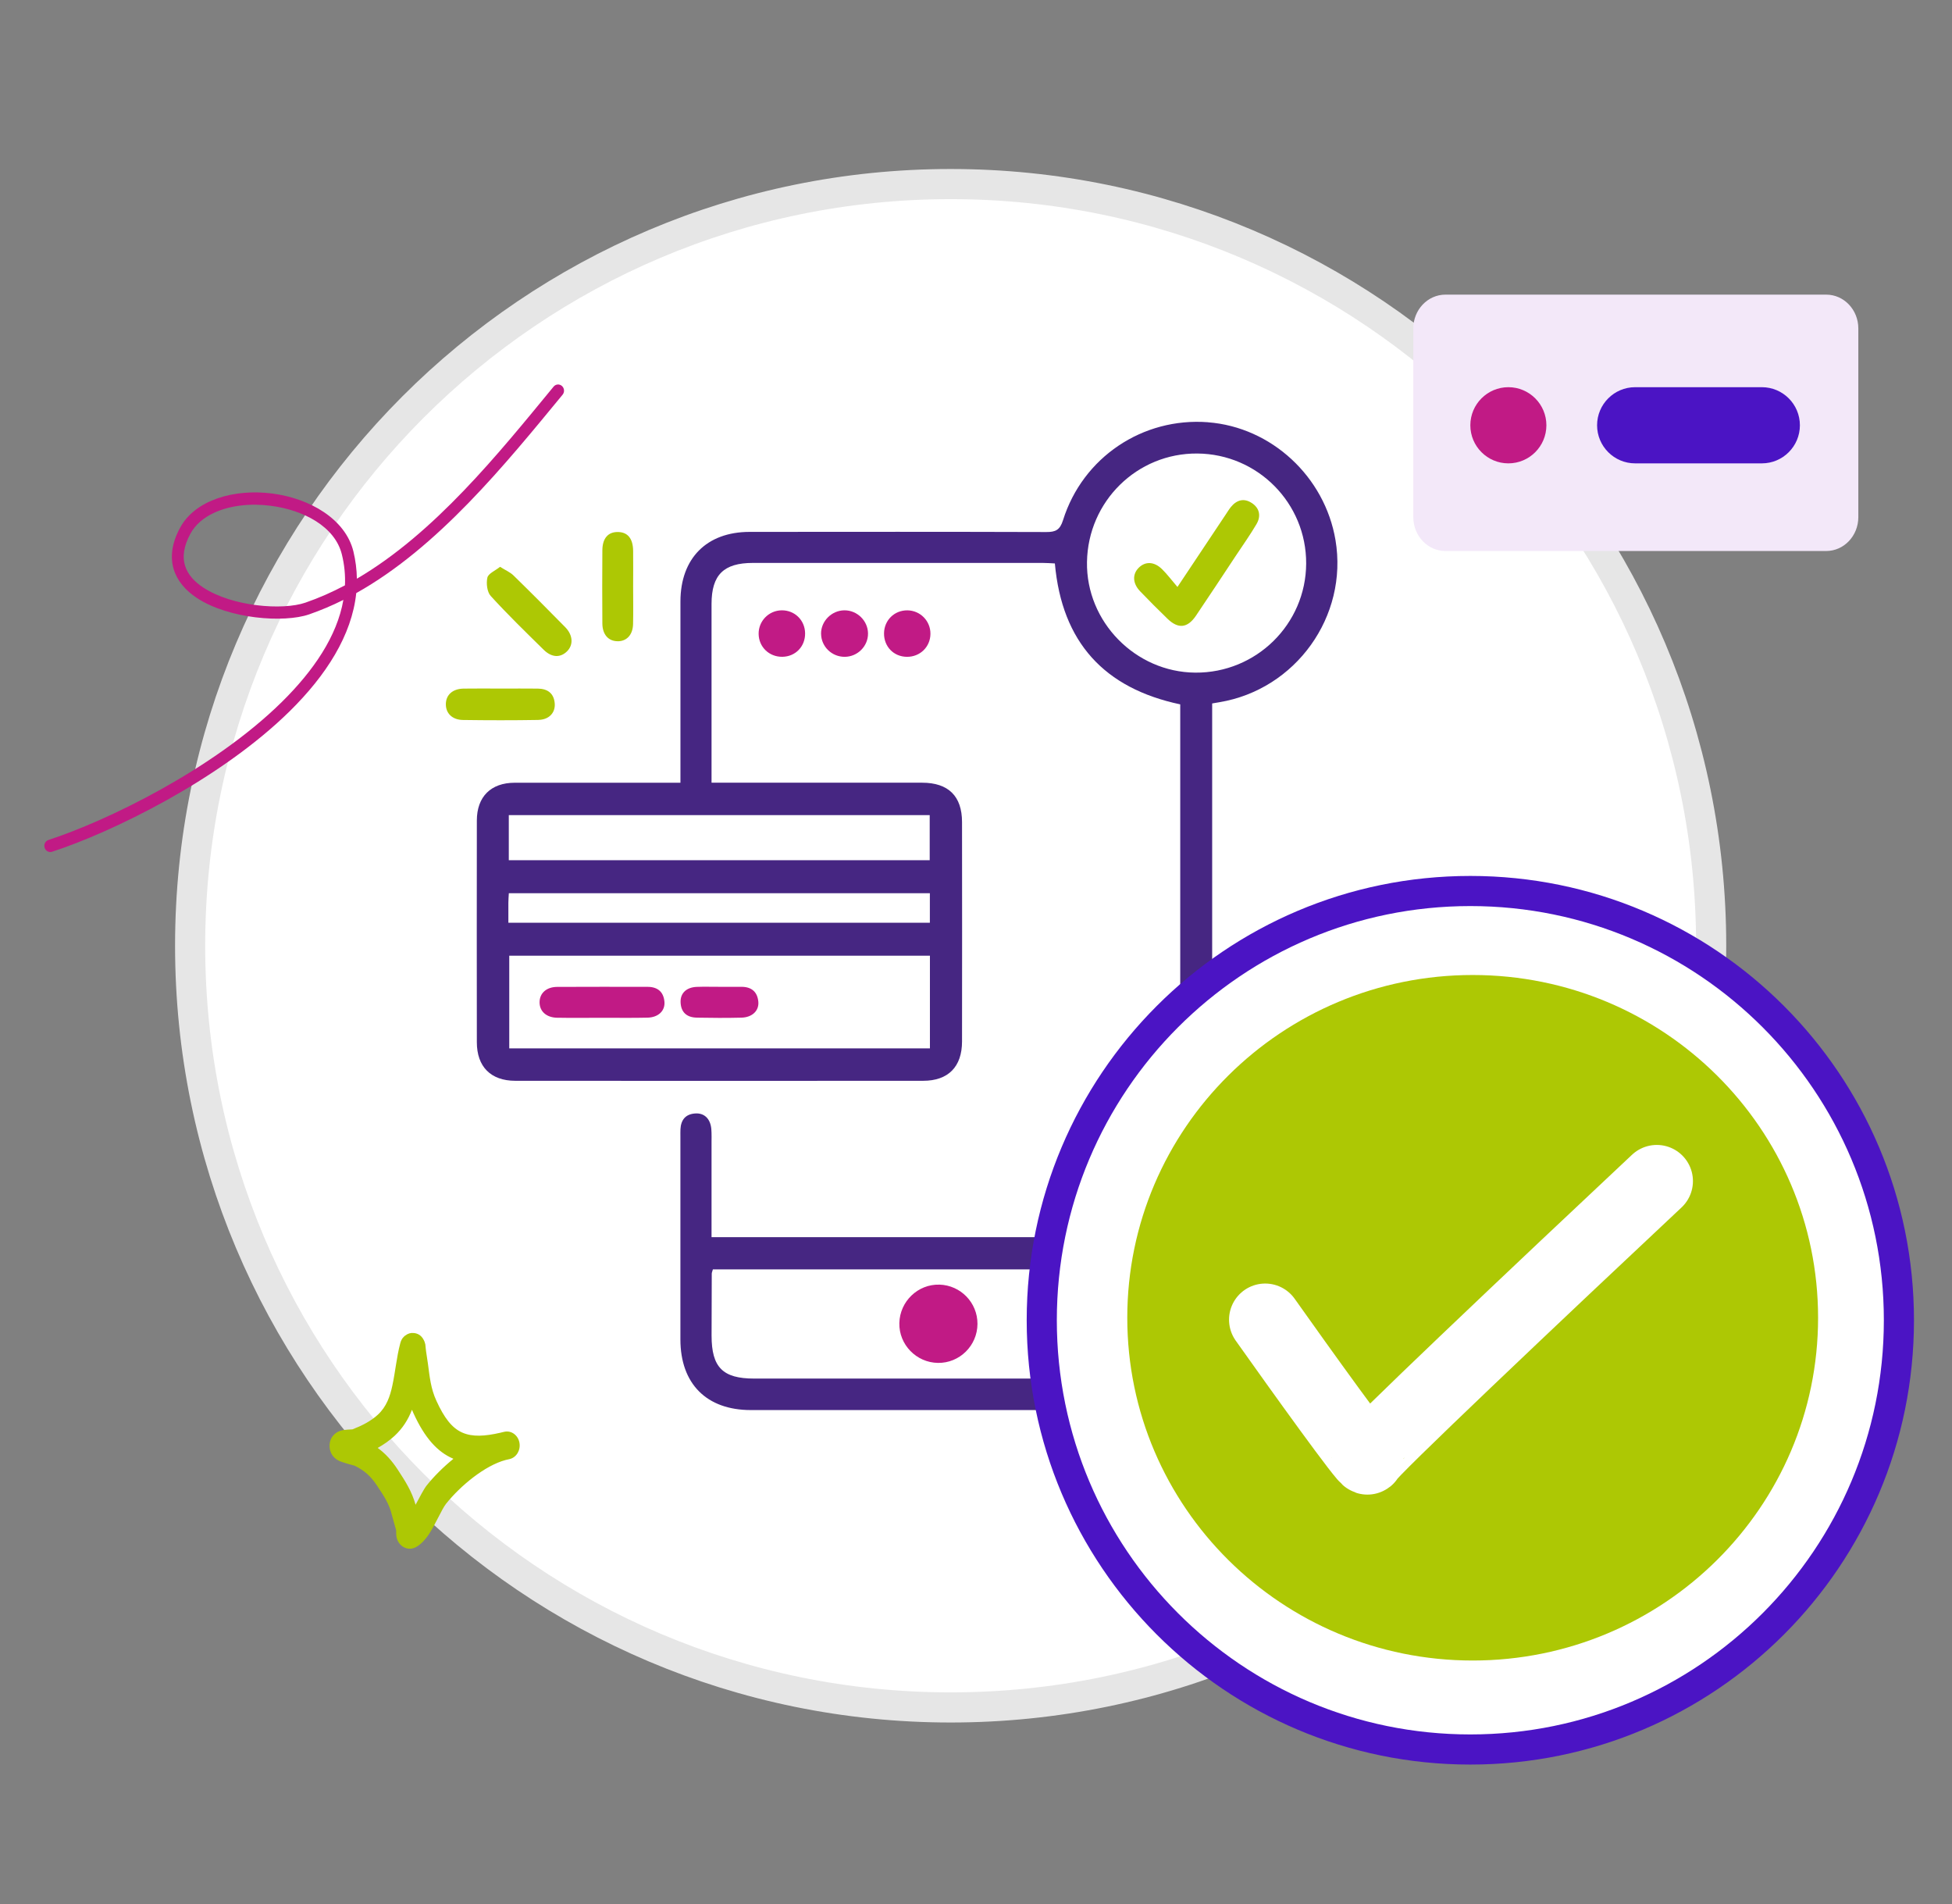 <svg width="162" height="158" viewBox="0 0 162 158" fill="none" xmlns="http://www.w3.org/2000/svg">
<rect x="0" y="0" width="162" height="158" fill="#808080" stroke="none"/>
<g clip-path="url(#clip0_10325_11026)">
<mask id="mask0_10325_11026" style="mask-type:luminance" maskUnits="userSpaceOnUse" x="0" y="0" width="162" height="158">
<path d="M162 0H0V158H162V0Z" fill="white"/>
</mask>
<g mask="url(#mask0_10325_11026)">
<path d="M78.896 141.673C113.752 141.673 142.013 113.376 142.013 78.473C142.013 43.571 113.752 15.273 78.896 15.273C44.04 15.273 15.779 43.571 15.779 78.473C15.779 113.376 44.04 141.673 78.896 141.673Z" fill="white" stroke="#E6E6E6" stroke-width="2.5" stroke-linecap="round" stroke-linejoin="round"/>
<path d="M151.559 24.447H119.959C118.486 24.447 117.292 25.706 117.292 27.254V42.907C117.292 44.461 118.486 45.719 119.959 45.719H151.559C153.032 45.719 154.226 44.461 154.226 42.907V27.254C154.226 25.701 153.032 24.447 151.559 24.447Z" fill="#F3E8F9"/>
<path d="M125.182 38.447C126.923 38.447 128.338 37.03 128.338 35.287C128.338 33.544 126.923 32.127 125.182 32.127C123.441 32.127 122.026 33.544 122.026 35.287C122.026 37.03 123.441 38.447 125.182 38.447Z" fill="#C11A85"/>
<path d="M135.701 32.127H146.221C147.962 32.127 149.377 33.544 149.377 35.287C149.377 37.03 147.962 38.447 146.221 38.447H135.701C133.96 38.447 132.545 37.03 132.545 35.287C132.545 33.544 133.96 32.127 135.701 32.127Z" fill="#4b14c4"/>
<g clip-path="url(#clip1_10325_11026)">
<path d="M100.258 35.035C94.834 34.62 89.863 37.938 88.222 43.162C87.966 43.977 87.604 44.148 86.835 44.145C78.627 44.12 70.418 44.125 62.207 44.133C58.644 44.138 56.476 46.328 56.471 49.904C56.465 54.542 56.471 59.183 56.471 63.821C56.471 64.162 56.471 64.504 56.471 64.947H55.36C51.145 64.947 46.928 64.942 42.713 64.947C40.74 64.949 39.576 66.106 39.574 68.079C39.566 74.213 39.566 80.343 39.574 86.476C39.574 88.506 40.728 89.675 42.761 89.678C54.046 89.686 65.328 89.686 76.613 89.678C78.695 89.678 79.839 88.516 79.841 86.415C79.849 80.346 79.849 74.279 79.841 68.209C79.839 66.055 78.705 64.947 76.534 64.944C71.082 64.944 65.63 64.944 60.181 64.944H59.052V63.925C59.052 59.318 59.047 54.71 59.052 50.105C59.055 47.699 60.059 46.708 62.483 46.708C70.502 46.705 78.52 46.708 86.541 46.708C86.881 46.708 87.218 46.736 87.545 46.751C88.131 53.299 91.653 57.112 97.95 58.444V102.65H59.052V101.588C59.052 99.3 59.052 97.013 59.052 94.726C59.052 94.726 59.067 94.025 59.034 93.679C58.958 92.828 58.456 92.337 57.698 92.388C56.904 92.441 56.514 92.91 56.473 93.692C56.463 93.883 56.468 94.074 56.468 94.262C56.468 99.886 56.465 105.51 56.468 111.134C56.468 114.817 58.641 116.999 62.313 116.999C73.121 117.004 83.929 117.002 94.737 116.997C95.242 116.997 95.757 116.989 96.249 116.89C98.954 116.34 100.6 114.193 100.6 111.23C100.603 94.01 100.6 76.79 100.6 59.57C100.6 59.17 100.6 58.768 100.6 58.368C100.887 58.319 101.041 58.291 101.196 58.266C107.541 57.212 111.898 51.134 110.835 44.815C109.947 39.543 105.51 35.44 100.253 35.038L100.258 35.035ZM77.176 86.988H42.264V79.296H77.176V86.988ZM77.176 76.563H42.191C42.191 75.97 42.188 75.438 42.191 74.903C42.191 74.656 42.214 74.411 42.229 74.113H77.171V76.563H77.176ZM77.158 67.636V71.373H42.226V67.636H77.153H77.158ZM97.912 112.198C97.864 113.309 96.789 114.19 95.665 114.34C95.29 114.389 94.907 114.386 94.527 114.386C83.881 114.386 73.235 114.386 62.592 114.386C59.983 114.386 59.057 113.456 59.055 110.828C59.055 109.114 59.062 107.397 59.07 105.683C59.07 105.591 59.115 105.502 59.164 105.326H97.94C97.94 107.649 98.011 109.926 97.91 112.198H97.912ZM99.195 55.811C94.225 55.77 90.129 51.588 90.211 46.631C90.292 41.596 94.37 37.59 99.37 37.63C104.386 37.671 108.421 41.751 108.401 46.759C108.38 51.791 104.252 55.851 99.198 55.811H99.195Z" fill="#462682"/>
<path d="M44.679 59.733C45.566 59.718 46.101 59.138 46.038 58.363C45.969 57.518 45.437 57.146 44.636 57.136C43.624 57.123 42.612 57.133 41.6 57.133C40.555 57.133 39.513 57.118 38.471 57.136C37.568 57.153 37.018 57.648 37.002 58.407C36.987 59.171 37.52 59.726 38.42 59.739C40.507 59.769 42.594 59.772 44.681 59.736L44.679 59.733Z" fill="#ADC804"/>
<path d="M45.12 53.913C45.784 54.568 46.497 54.591 47.05 54.053C47.6 53.521 47.562 52.703 46.905 52.036C45.488 50.592 44.06 49.158 42.612 47.744C42.335 47.474 41.95 47.314 41.501 47.031C41.093 47.357 40.527 47.587 40.449 47.925C40.34 48.399 40.423 49.12 40.728 49.453C42.133 50.994 43.631 52.449 45.12 53.913Z" fill="#ADC804"/>
<path d="M51.244 53.208C52.005 53.22 52.52 52.68 52.54 51.779C52.565 50.734 52.545 49.688 52.545 48.643C52.545 47.663 52.558 46.68 52.545 45.699C52.53 44.678 52.094 44.156 51.287 44.143C50.471 44.13 49.999 44.657 49.991 45.656C49.976 47.683 49.976 49.711 49.991 51.735C49.999 52.65 50.488 53.195 51.244 53.205V53.208Z" fill="#ADC804"/>
<path d="M68.143 52.592C68.156 53.654 69.036 54.507 70.109 54.499C71.176 54.492 72.051 53.611 72.038 52.556C72.026 51.502 71.133 50.63 70.071 50.641C69.013 50.651 68.128 51.545 68.141 52.592H68.143Z" fill="#C11A85"/>
<path d="M62.96 52.602C62.975 53.682 63.832 54.51 64.925 54.497C66.016 54.484 66.832 53.641 66.817 52.543C66.802 51.456 65.95 50.626 64.867 50.641C63.799 50.656 62.945 51.535 62.96 52.602Z" fill="#C11A85"/>
<path d="M73.367 52.55C73.357 53.653 74.171 54.489 75.264 54.499C76.355 54.509 77.207 53.679 77.219 52.599C77.232 51.529 76.38 50.656 75.31 50.643C74.227 50.63 73.38 51.463 73.367 52.55Z" fill="#C11A85"/>
<path d="M77.965 106.592C76.182 106.539 74.681 107.978 74.638 109.779C74.597 111.564 76.048 113.062 77.846 113.085C79.636 113.11 81.115 111.651 81.122 109.85C81.13 108.09 79.73 106.643 77.965 106.59V106.592Z" fill="#C11A85"/>
<path d="M46.243 84.445C47.478 84.47 48.713 84.45 49.948 84.45C51.214 84.447 52.482 84.47 53.747 84.439C54.64 84.416 55.213 83.864 55.142 83.11C55.066 82.282 54.563 81.882 53.739 81.882C51.239 81.882 48.736 81.872 46.236 81.887C45.343 81.892 44.778 82.415 44.78 83.166C44.78 83.912 45.338 84.429 46.243 84.447V84.445Z" fill="#C11A85"/>
<path d="M57.827 84.439C59.062 84.462 60.297 84.47 61.532 84.439C62.428 84.416 63.003 83.866 62.935 83.115C62.859 82.292 62.364 81.88 61.535 81.88C60.934 81.88 60.333 81.88 59.729 81.88C59.255 81.88 58.778 81.869 58.304 81.874C58.147 81.874 57.987 81.88 57.83 81.885C56.973 81.918 56.458 82.399 56.483 83.156C56.511 84.004 57.011 84.424 57.827 84.437V84.439Z" fill="#C11A85"/>
<path d="M103.894 41.741C103.235 41.303 102.626 41.481 102.142 42.082C101.985 42.279 101.855 42.5 101.713 42.709C100.433 44.629 99.152 46.552 97.719 48.702C97.22 48.121 96.86 47.635 96.431 47.217C95.777 46.58 95.041 46.568 94.499 47.115C93.969 47.65 93.994 48.404 94.615 49.056C95.359 49.835 96.122 50.594 96.895 51.343C97.778 52.199 98.551 52.123 99.249 51.096C100.367 49.446 101.46 47.777 102.563 46.114C103.141 45.243 103.747 44.39 104.277 43.491C104.663 42.836 104.551 42.177 103.897 41.741H103.894Z" fill="#ADC804"/>
</g>
<path d="M157.594 109.546C157.594 129.218 141.668 145.163 122.026 145.163C102.384 145.163 86.458 129.218 86.458 109.546C86.458 89.874 102.384 73.93 122.026 73.93C141.668 73.93 157.594 89.874 157.594 109.546Z" fill="white" stroke="#4b14c4" stroke-width="2.5"/>
<path d="M122.221 137.78C138.052 137.78 150.886 125.046 150.886 109.34C150.886 93.635 138.052 80.9 122.221 80.9C106.389 80.9 93.555 93.635 93.555 109.34C93.555 125.046 106.389 137.78 122.221 137.78Z" fill="#ADC804"/>
<path d="M105 109.5C107.833 113.5 113.5 121.4 113.5 121C113.5 120.812 117.04 117.372 121.621 113C126.781 108.077 133.263 101.972 137.5 98" stroke="white" stroke-width="6" stroke-linecap="round"/>
<path fill-rule="evenodd" clip-rule="evenodd" d="M29.618 48.017C29.607 47.264 29.512 46.511 29.328 45.747C28.666 43.072 25.726 41.355 22.591 40.949C19.456 40.544 16.2 41.465 14.943 43.793C14.222 45.126 14.128 46.274 14.417 47.237C14.712 48.201 15.401 48.997 16.342 49.618C18.967 51.351 23.558 51.704 25.657 50.977C26.625 50.64 27.572 50.239 28.497 49.776C27.971 52.804 26.004 55.669 23.385 58.25C17.683 63.864 8.842 68.125 4.024 69.695C3.766 69.779 3.619 70.063 3.703 70.337C3.782 70.606 4.061 70.758 4.318 70.674C9.231 69.078 18.246 64.723 24.058 58.998C27.061 56.038 29.202 52.71 29.565 49.212C36.35 45.42 41.925 38.537 46.691 32.749C46.87 32.538 46.843 32.212 46.638 32.027C46.433 31.843 46.123 31.864 45.944 32.08C41.373 37.636 36.066 44.241 29.618 48.017ZM28.629 48.565C28.666 47.722 28.587 46.864 28.371 46C27.798 43.682 25.178 42.313 22.464 41.966C20.802 41.75 19.093 41.929 17.752 42.556C16.91 42.95 16.216 43.519 15.795 44.299C15.248 45.315 15.127 46.189 15.353 46.927C15.579 47.669 16.137 48.27 16.868 48.749C19.261 50.329 23.443 50.661 25.352 50.002C26.478 49.613 27.572 49.128 28.634 48.565H28.629Z" fill="#C11A85"/>
<path fill-rule="evenodd" clip-rule="evenodd" d="M29.249 118.6C29.987 118.314 30.767 117.934 31.366 117.375C32.077 116.716 32.366 115.871 32.559 114.982C32.808 113.836 32.911 112.618 33.215 111.471C33.325 111.041 33.539 110.884 33.635 110.812C33.87 110.633 34.104 110.583 34.325 110.604C34.587 110.626 34.952 110.733 35.187 111.22C35.221 111.292 35.263 111.392 35.297 111.543C35.318 111.65 35.332 111.98 35.359 112.116C35.414 112.453 35.463 112.79 35.511 113.126C35.663 114.251 35.745 115.204 36.221 116.236C36.863 117.64 37.504 118.493 38.38 118.873C39.221 119.238 40.235 119.174 41.524 118.88C41.648 118.844 41.766 118.823 41.89 118.794C42.455 118.686 43 119.095 43.11 119.711C43.221 120.327 42.862 120.929 42.297 121.065C42.179 121.094 42.062 121.123 41.952 121.144C40.207 121.617 38.194 123.301 37.021 124.77C36.663 125.221 36.132 126.496 35.594 127.306C35.194 127.901 34.745 128.295 34.373 128.438C34.118 128.531 33.911 128.517 33.732 128.467C33.477 128.395 33.263 128.245 33.104 128.008C33.015 127.879 32.932 127.7 32.897 127.478C32.877 127.37 32.877 127.098 32.877 126.969C32.766 126.554 32.635 126.152 32.532 125.737C32.297 124.741 31.842 124.11 31.297 123.279C30.787 122.498 30.242 122.011 29.436 121.617C29.332 121.588 28.491 121.366 28.194 121.237C27.76 121.051 27.553 120.728 27.477 120.557C27.346 120.27 27.339 120.012 27.36 119.804C27.394 119.489 27.525 119.224 27.753 119.009C27.891 118.873 28.105 118.744 28.387 118.679C28.608 118.629 29.18 118.6 29.263 118.6H29.249ZM34.194 116.981C34.235 117.074 34.277 117.175 34.318 117.268C35.256 119.324 36.311 120.471 37.587 121.022L37.628 121.044C36.773 121.739 36.001 122.513 35.407 123.258C35.166 123.566 34.842 124.204 34.49 124.856C34.173 123.731 33.656 122.935 33.008 121.939C32.511 121.18 31.987 120.607 31.346 120.141C31.842 119.862 32.318 119.532 32.732 119.152C33.422 118.514 33.877 117.784 34.187 116.981H34.194Z" fill="#ADC804"/>
</g>
</g>
<defs>
<clipPath id="clip0_10325_11026">
<rect width="162" height="158" fill="white"/>
</clipPath>
<clipPath id="clip1_10325_11026">
<rect width="74" height="82" fill="white" transform="translate(37 35)"/>
</clipPath>
</defs>
</svg>
